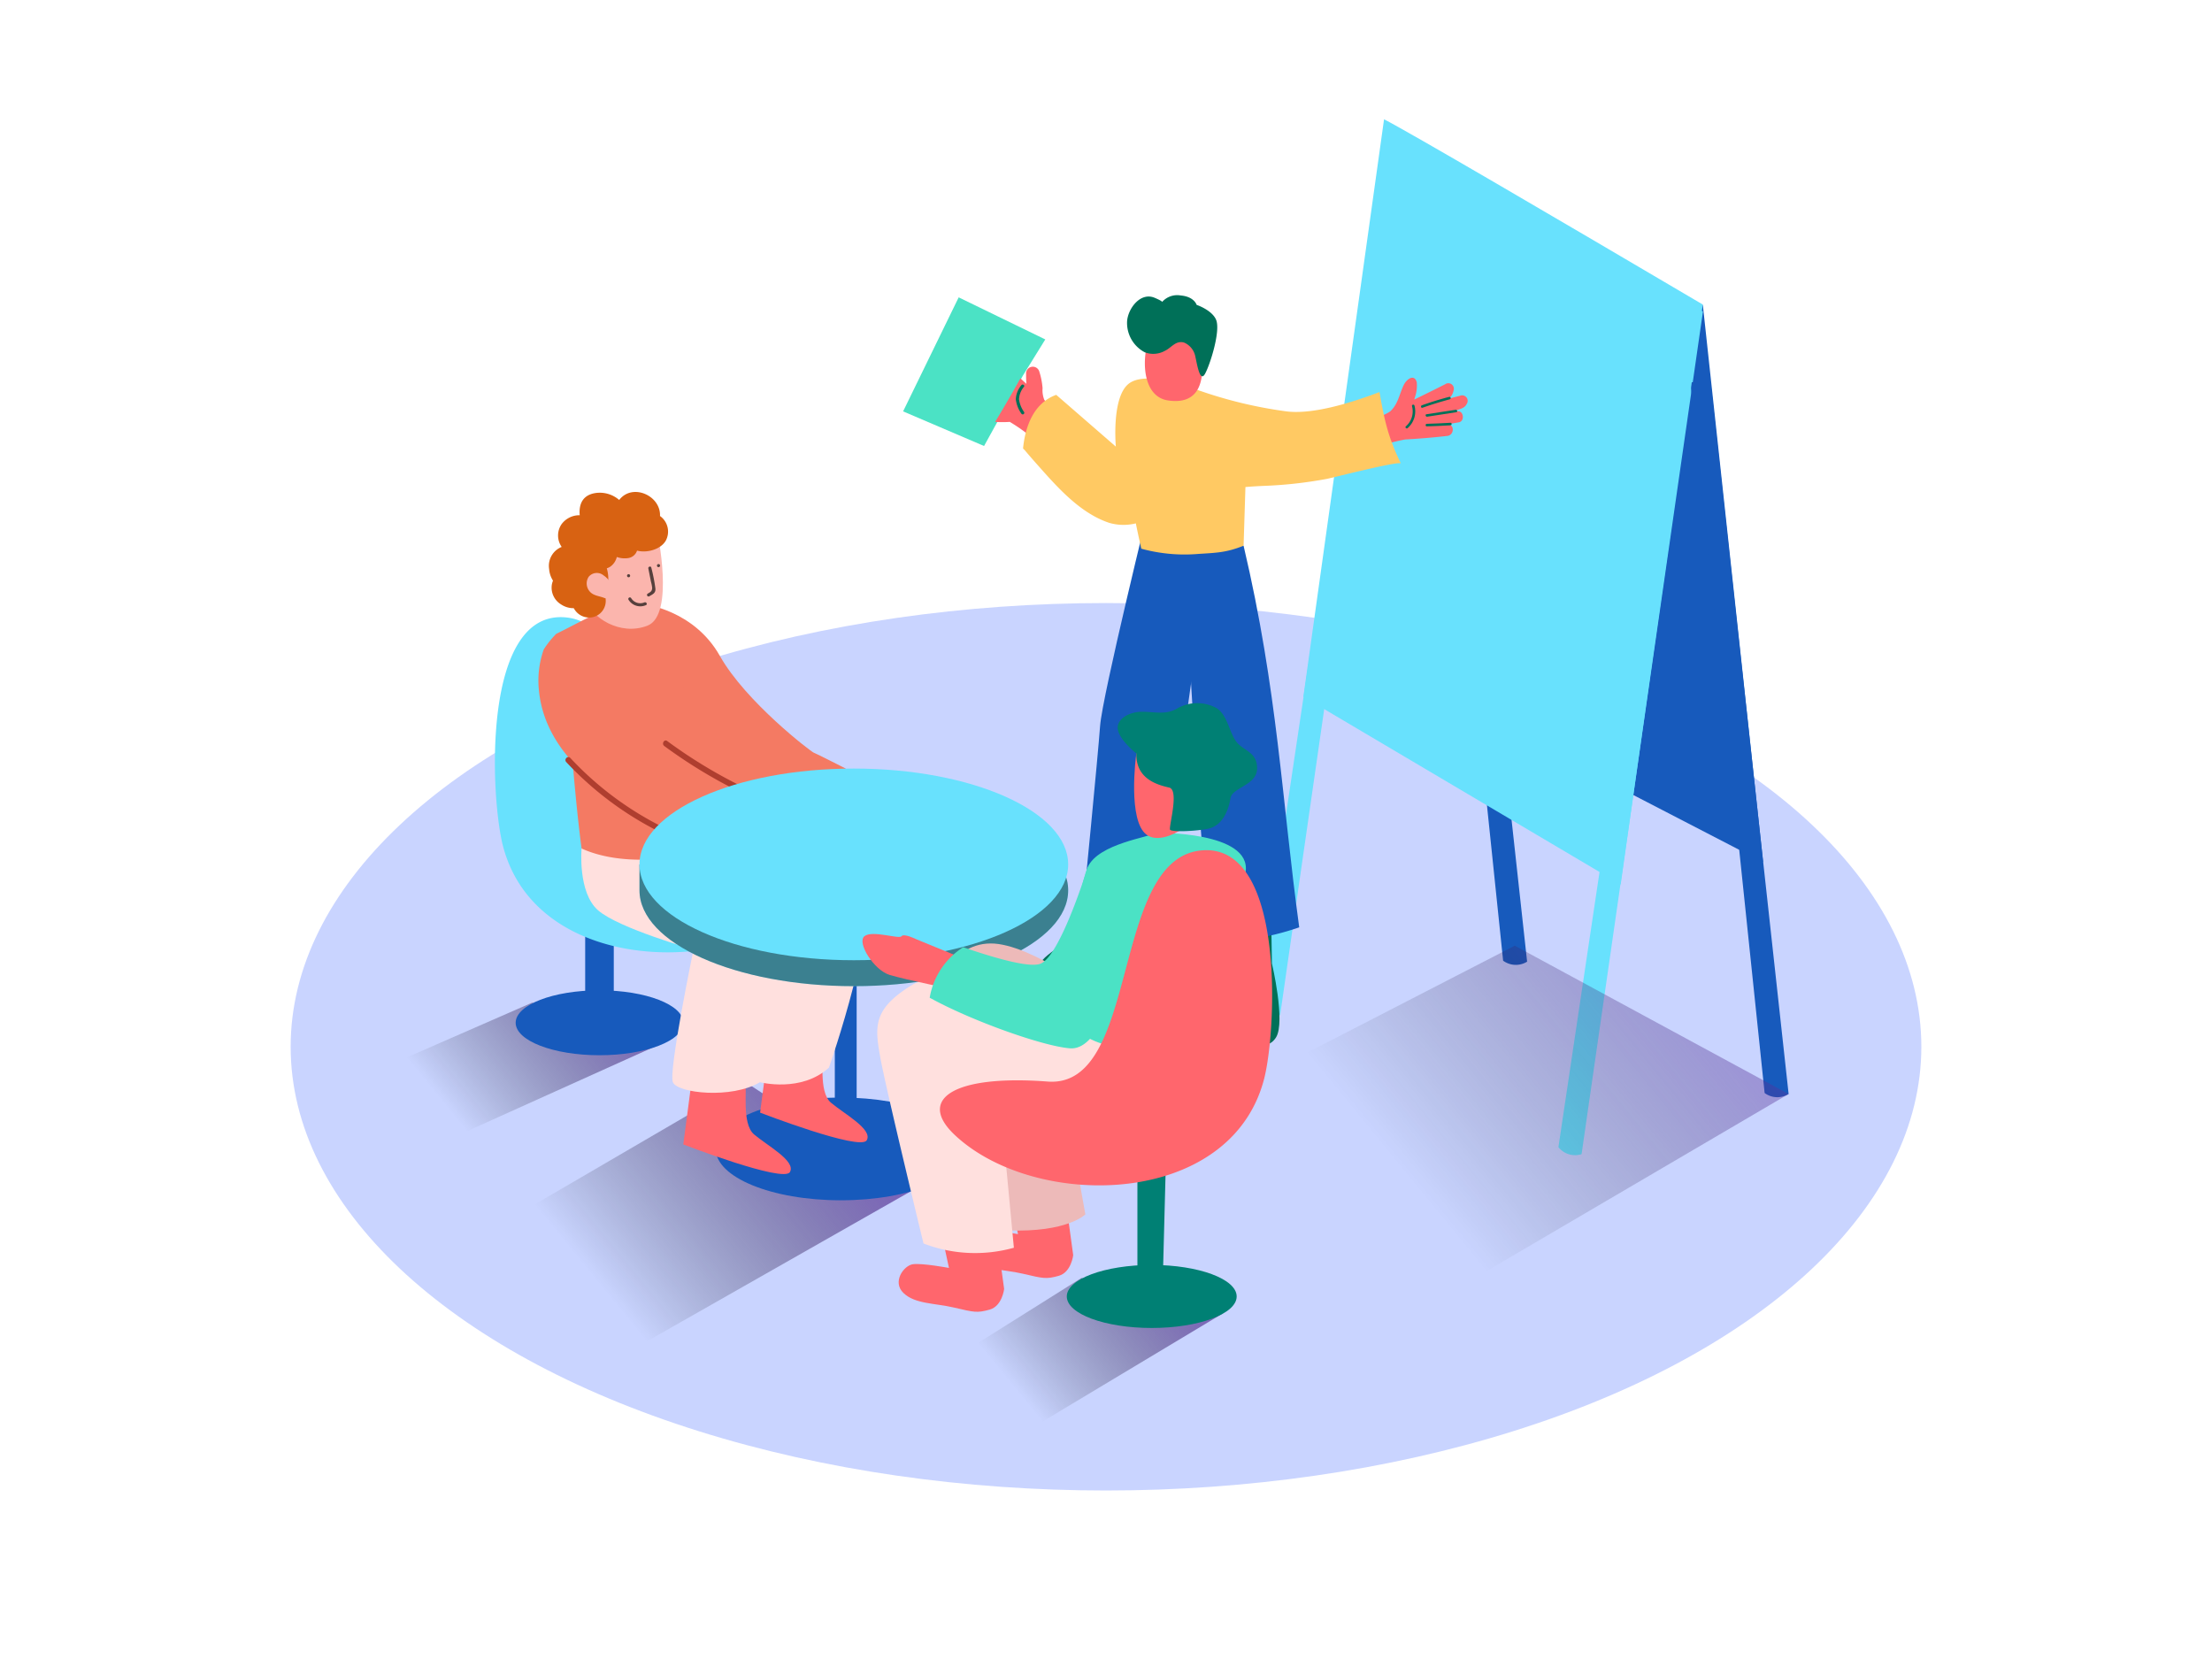 <svg viewBox="0 0 400 300" xmlns="http://www.w3.org/2000/svg" xmlns:xlink="http://www.w3.org/1999/xlink"><linearGradient id="a" gradientUnits="userSpaceOnUse" x1="108.64" x2="168.02" y1="232.56" y2="183.94"><stop offset="0" stop-opacity="0"/><stop offset="1" stop-color="#7f47dd"/></linearGradient><linearGradient id="b" x1="183.82" x2="224.99" xlink:href="#a" y1="251.44" y2="217.74"/><linearGradient id="c" x1="81.37" x2="124.62" xlink:href="#a" y1="200.89" y2="165.48"/><linearGradient id="d" x1="253.92" x2="322.55" xlink:href="#a" y1="212.08" y2="155.89"/><ellipse cx="200" cy="189.29" fill="#c9d4ff" rx="147.44" ry="80.24"/><path d="m134.72 195.62-56 32.66 29.59 19.21 56.49-32.12" fill="url(#a)"/><ellipse cx="152.05" cy="207.76" fill="#175abc" rx="22.63" ry="9.29"/><path d="m150.96 165.26h3.95v45.66h-3.95z" fill="#175abc"/><path d="m195.57 231.09-30.86 19.39 12.21 13.54 44.19-26.5" fill="url(#b)"/><path d="m96.22 181.31-32.73 14.31 6.85 15.3 51.42-23.18" fill="url(#c)"/><path d="m134.72 196c.48.68-.69 7.15 1.64 9.14s7.64 4.82 6.48 6.81-19.28-5-19.28-5l1.66-12.63" fill="#ff666d"/><path d="m148.61 190.25c.48.68-.69 7.15 1.64 9.14s7.64 4.82 6.48 6.81-19.28-5-19.28-5l1.66-12.63" fill="#ff666d"/><ellipse cx="108.41" cy="184.95" fill="#175abc" rx="15.16" ry="5.87"/><path d="m105.82 155.41h5.17v27.78h-5.17z" fill="#175abc"/><path d="m92.09 156.34a24.41 24.41 0 0 1 -1.16-3.45c-2.28-9-3.79-42.62 11.34-41.25 16.6 1.5 11 43.08 27.82 41.8s23.72 3.1 16.84 9.62c-13.75 13.02-46.41 13.31-54.84-6.72z" fill="#68e1fd"/><path d="m105.17 153.39s-.74 8 3 11.24 17.24 7.07 17.24 7.07-4.56 22-3.73 24 10.62 3.06 15.74 0c0 0 7.5 1.94 12.48-2.65 0 0 9.61-27.2 6.55-36.06s-19.85-11.38-19.85-11.38z" fill="#ffe0de"/><path d="m108 102.53c-1.11-1.94-4.56-4.48-6.57-2.25a2.37 2.37 0 0 0 .34 3.29c1 1 2.73 1.25 4 1.65a1.06 1.06 0 0 0 1.38-1 1.12 1.12 0 0 0 .85-1.69z" fill="#fbb5ad"/><path d="m132.72 139.25-29.63-7.25s.92 12.85 2.08 21.44c5.3 2.38 11.76 2.33 17.38 1.51a37.12 37.12 0 0 0 11.52-3.28 26 26 0 0 0 3.38-2.1c-.45-3.16-4.37-7.19-4.73-10.32z" fill="#f47a63"/><path d="m134.91 143.11-3.08-9.27c-2.78-8.37-7.17-19.77-15-24.43-6.69-.35-10.06 2.18-16.25 5.21a17.31 17.31 0 0 0 -2.25 2.81 16.91 16.91 0 0 0 -.87 7.47c1.81 18.59 28.85 27.62 41.32 31 .13-2.32.77-8 .75-10.38z" fill="#f47a63"/><path d="m129.13 153.23a58.48 58.48 0 0 1 -26-16.17c-.46-.49-1.19.25-.74.74a59.54 59.54 0 0 0 26.5 16.44.52.52 0 0 0 .24-1.01z" fill="#af3e2f"/><path d="m140.09 144.87a88.93 88.93 0 0 1 -19.44-10.87c-.54-.4-1.06.51-.53.9a89.94 89.94 0 0 0 19.69 11c.62.23.89-.78.28-1.03z" fill="#af3e2f"/><path d="m116.42 109.26s9.05 1 13.75 9.34 16.51 17.35 17 17.52 5.74 2.85 5.74 2.85.75 8.27-2 9.83-19.86-8.5-19.86-8.5" fill="#f47a63"/><path d="m118.82 96s3.28 15.2-1.74 17.14-10.13-1.57-11-4.44-.35-7.25-.35-7.25 3.72-5.37 13.09-5.45z" fill="#fbb5ad"/><path d="m119.35 93.31c.16-3.7-5-6-7.38-2.9a5.36 5.36 0 0 0 -4.37-1.24c-2.19.37-2.95 1.93-2.77 4a4 4 0 0 0 -3.26 1.59 3.6 3.6 0 0 0 0 4.14 3.68 3.68 0 0 0 -2.27 4 4.48 4.48 0 0 0 .7 2.1 3.43 3.43 0 0 0 -.21.73 3.54 3.54 0 0 0 1.64 3.55 4.07 4.07 0 0 0 2.33.7 3.14 3.14 0 0 0 2.88 1.69 3 3 0 0 0 2.89-2.79 3 3 0 0 0 -.16-1.23 7.12 7.12 0 0 0 .36-4.88 2.62 2.62 0 0 0 .63-.3 3 3 0 0 0 1.18-1.75 4.21 4.21 0 0 0 2.17.18 2 2 0 0 0 1.49-1.33c1.78.47 4.3-.21 5.21-1.83a3.46 3.46 0 0 0 -1.06-4.43z" fill="#d86212"/><path d="m110.75 106.47a3.64 3.64 0 0 0 -1.58-2.4 1.91 1.91 0 0 0 -2.73.25 2.2 2.2 0 0 0 .12 2.54c.67.88 1.77.89 2.72 1.27.57.23.91-.34.79-.82a.74.74 0 0 0 .68-.84z" fill="#fbb5ad"/><path d="m117.78 102.65c-.07-.35-.61-.2-.54.15l.47 2.38a6.43 6.43 0 0 1 .22 1.1c0 .65-.32.78-.82 1.08a.28.28 0 0 0 .28.48c.65-.39 1.19-.58 1.13-1.4a31.2 31.2 0 0 0 -.74-3.79z" fill="#56403d"/><path d="m119.08 102a.28.28 0 0 0 0 .56.28.28 0 0 0 0-.56z" fill="#56403d"/><path d="m113.67 103.83a.28.28 0 0 0 0 .56.28.28 0 0 0 0-.56z" fill="#56403d"/><path d="m116.53 108.93a1.92 1.92 0 0 1 -2.41-.79.28.28 0 0 0 -.48.28 2.5 2.5 0 0 0 3.18 1c.32-.15.04-.63-.29-.49z" fill="#56403d"/><path d="m264.81 106.37 7 67.35a3.87 3.87 0 0 0 4.34.18l-7.44-67.85z" fill="#175abc"/><path d="m307.92 55.07 10.91 100.84-37.55-19.43z" fill="#175abc"/><path d="m286 208.71 21.95-152.4-3.37-1.25-22.77 152.39a3.87 3.87 0 0 0 4.19 1.26z" fill="#68e1fd"/><path d="m231.49 183.56 21.95-152.4-3.37-1.25-22.75 152.39a3.87 3.87 0 0 0 4.17 1.26z" fill="#68e1fd"/><path d="m309.33 69.12h-3.66l13.43 128.53a3.87 3.87 0 0 0 4.34.18z" fill="#175abc"/><path d="m307.92 55.07c-27.27-16.06-53.13-31.2-57.64-33.5l-14.59 104.43 57.38 33.94z" fill="#68e1fd"/><path d="m154.4 143.65c-18.54 0-34 5.83-37.85 13.61l-.91-.95v4.69c0 9.57 17.35 17.33 38.76 17.33s38.76-7.76 38.76-17.33-17.36-17.35-38.76-17.35z" fill="#68e1fd"/><path d="m154.4 143.65c-18.54 0-34 5.83-37.85 13.61l-.91-.95v4.69c0 9.57 17.35 17.33 38.76 17.33s38.76-7.76 38.76-17.33-17.36-17.35-38.76-17.35z" opacity=".43"/><ellipse cx="154.4" cy="156.31" fill="#68e1fd" rx="38.76" ry="17.33"/><path d="m177.95 80.65 7.02-12.73 4.05-6.54-15.66-7.61-10.05 20.62z" fill="#4be2c5"/><path d="m194.29 78.31-4.46-4.95a6.62 6.62 0 0 1 -1-1.08 4.78 4.78 0 0 1 -.3-2.09 13.41 13.41 0 0 0 -.59-3 1.22 1.22 0 0 0 -2.39.32c0 .63 0 1.27.06 1.9q-.54-.49-1.09-1c-1.47 2.66-3 5.3-4.57 7.88.87.06 1.77.06 2.65 0a31.64 31.64 0 0 1 8.4 7.28 1.13 1.13 0 0 0 1.92-.39 1.66 1.66 0 0 0 .37-.12h.06a1.24 1.24 0 0 0 .44-1.66v-.06a1 1 0 0 0 -.6-.58c-.25-.28-.48-.57-.71-.87l.15.16c.99 1.14 2.7-.58 1.66-1.74z" fill="#ff666d"/><path d="m185.19 74.51a5.18 5.18 0 0 1 -.92-2.31 3.78 3.78 0 0 1 .9-2.26c.2-.29-.28-.57-.48-.28a4.25 4.25 0 0 0 -1 2.54 5.7 5.7 0 0 0 1 2.59.28.28 0 0 0 .5-.28z" fill="#007058"/><path d="m264 71.57c-.69.17-1.37.35-2.06.54a2.36 2.36 0 0 0 .9-1.45 1 1 0 0 0 -1.52-1.17q-2.77 1.4-5.55 2.75c0-.14.07-.28.1-.42a6.55 6.55 0 0 0 .33-2.67c-.4-1.56-1.81-.7-2.39.53-.78 1.65-1 3.41-2.42 4.71a7.41 7.41 0 0 1 -2.88 1.16c-1 .3-2.08.58-3.13.84a1 1 0 0 0 0 2 1 1 0 0 0 .09 1.75c-.46.75.07 2 1.07 1.56a40.15 40.15 0 0 1 7.56-2.23q3.82-.21 7.62-.64c1.3-.15 1.34-2.18 0-2.07h-.2l2.28-.39c1.13-.19.88-2.18-.27-2h-.27l-.76.11 1.09-.36c.67-.23 1.29-.39 1.63-1.06a1 1 0 0 0 -1.22-1.49z" fill="#ff666d"/><g fill="#007058"><path d="m255.77 73.31a.23.23 0 0 0 -.44.12 3.58 3.58 0 0 1 -1.1 3.66c-.22.2.1.52.32.32a4 4 0 0 0 1.22-4.1z"/><path d="m262.07 71.76q-2.51.66-4.95 1.53c-.28.1-.16.54.12.44q2.44-.86 4.95-1.53a.23.23 0 0 0 -.12-.44z"/><path d="m263.23 74.1-5.27.81c-.29 0-.17.49.12.44l5.27-.81c.29-.04.17-.48-.12-.44z"/><path d="m262.28 76.45q-2.13.13-4.26.19c-.29 0-.3.47 0 .46q2.13-.06 4.26-.19c.3-.02.3-.48 0-.46z"/><path d="m197.28 160s-.13 6.73-.92 7.79-7.86 4.81-8.25 6.52.86 4.17 4.23 3.25 11.47-6.17 11.47-6.17v-14.62"/><path d="m224.32 167.63.87 7.31s-3.1 11.27-1.86 12.63 5.7 2.85 7.43 0-.76-13.37-.76-13.37l-.12-7.93"/></g><path d="m208.08 90.29s-8.76 35.55-9.15 41-3 32-3 32 8.32 3.7 13.93 1.83l4.38-33.42 4.91-35s-8.99-8.93-11.07-6.41z" fill="#175abc"/><path d="m224.88 98.69c6.18 26.22 6.91 46 10.06 69 0 0-13.4 4.89-16.35.15-2-23.37-3.62-46.79-4.36-70.24z" fill="#175abc"/><path d="m249.45 70.9c-5.63 2.14-12.32 4.09-16.9 3.48a79.88 79.88 0 0 1 -16.89-4.19c-.74-.25-8.75-3.31-11.71-.67s-2.17 11.24-2.17 11.24l-10.78-9.36c-4 1.44-5.6 5.58-6 9.7.18.18.33.33.41.43q1.16 1.37 2.36 2.71c3.55 4 7.61 8.58 12.82 10.31a9.27 9.27 0 0 0 6.24-.39c1.55-.58 3.81-2.46 5.5-1.84.44.16.85.48 1.3.42 1.24-.15 2.91-2.14 4.08-2.75 3.24-1.69 7-1.94 10.63-2.12a77.61 77.61 0 0 0 11.63-1.28c1.13-.23 13.09-3.29 13.35-2.78-2.32-4.81-2.93-7.65-3.87-12.91z" fill="#ffc963"/><path d="m207.32 62.88c-.79 3.75-.13 8.94 3.89 9.53 5.17.77 6.45-2.75 6.18-7.08-.22-3.44-2-8.81-6.65-7.26a4.78 4.78 0 0 0 -2.6 2.39 9.61 9.61 0 0 0 -.82 2.42z" fill="#ff666d"/><path d="m207 63.7a6 6 0 0 1 -3.18-5.7c.22-2.3 2.45-5.24 5-4.14 1.76.75 1.28.8 1.28.8a3.63 3.63 0 0 1 3.41-1.23c2.45.21 2.88 1.7 2.88 1.7s2.78.93 3.52 2.7c.84 2-1.07 8.07-2 9.76s-1.44-1.75-1.76-3.13a3.44 3.44 0 0 0 -2.05-2.52c-1.51-.41-2.25.93-3.45 1.5a4.3 4.3 0 0 1 -3.65.26z" fill="#007058"/><path d="m216.78 100.16c3.25-.2 5.05-.25 8.1-1.48l.54-17.17-20.7 9.71s.78 4.16 1.66 8a29.63 29.63 0 0 0 10.4.94z" fill="#ffc963"/><path d="m182.49 215.72 1.6 7.45s-4.84-.9-6.51-.67-3.8 3.19-1.72 5.2 5.64 1.82 9.2 2.65 4.11 1 6.39.36 2.62-3.74 2.62-3.74l-1.78-13" fill="#ff666d"/><path d="m194.27 208.46 2 11.14s-3.2 3.29-14 2.9 0-19.7 0-19.7" fill="#edbab9"/><ellipse cx="208.27" cy="234.44" fill="#008074" rx="15.36" ry="5.7"/><path d="m210.86 208.92-.6 22.96h-4.58v-22.96" fill="#008074"/><path d="m170 221.83 1.6 7.45s-4.84-.9-6.51-.67-3.8 3.19-1.72 5.2 5.64 1.82 9.2 2.65 4.11 1 6.39.36 2.62-3.74 2.62-3.74l-1.78-13" fill="#ff666d"/><path d="m178.74 175.77q6.9 1.51 13.91 2.33a.78.78 0 0 1 .53.29q.81-2.43 1.37-4.93c.21-.95 1.67-.55 1.46.4a52.65 52.65 0 0 1 -3.81 11c-.42.88-1.72.11-1.31-.76.69-1.47 1.31-3 1.86-4.48h-.1q-7.22-.85-14.32-2.39c-.95-.23-.54-1.67.41-1.46z" fill="#008074"/><path d="m191.16 186.43a20.3 20.3 0 0 0 4.66 5.35c.76.61-.32 1.68-1.07 1.07a21.47 21.47 0 0 1 -4.89-5.65.76.76 0 0 1 1.3-.77z" fill="#008074"/><path d="m200.57 181.51s-12-9.66-20-10.8-12.16 7.53-11.59 13.33 19.7 9 19.7 9" fill="#edbab9"/><path d="m194.16 184.72c-1.56-1.45-22-11-29.19-6.63s-6.74 7.58-5.83 12.88 7.86 33.89 7.86 33.89a26 26 0 0 0 16.34.77l-2-21.22 27.22-14.86" fill="#ffe0de"/><path d="m209.05 150.59c-1.08.8-10.41 1.92-12.36 6.22s-4.92 26.47-4.92 26.47 5.6 8.34 15.29 5.37c2.88-.88 17.79-28.14 18.19-31 1.06-7.34-16.2-7.06-16.2-7.06z" fill="#4be2c5"/><path d="m227.45 198.48a24.41 24.41 0 0 0 1.16-3.45c2.28-9 3.79-42.62-11.34-41.25-16.6 1.5-11 43.08-27.82 41.8s-23.72 3.1-16.84 9.62c13.75 13.02 46.39 13.31 54.84-6.72z" fill="#ff666d"/><path d="m205.49 136.24c-.13.8-1.55 12.13 1.82 14.68s10.88-3.48 11.07-6.47 2.73-9.22-.47-10.79-11.52-3.01-12.42 2.58z" fill="#ff666d"/><path d="m205.49 136.24s-2.81-2.17-3.31-4.14 1.93-3.39 4.3-3.39 4.38.61 6.42-.61a7.27 7.27 0 0 1 7.18 0c1.92 1.31 2.25 4.47 3.54 6.09s3.77 1.8 3.7 4.83-4.51 3.34-4.82 5.36-1.4 5-4.13 5.5-6.47.57-6.78.17 1.72-7.18-.16-7.63-6.07-1.42-5.94-6.18z" fill="#008074"/><path d="m173.19 172.92-7.46-3.06s-2.28-1.14-2.71-.56-5.3-1.15-6.71 0 1.72 6.14 4.57 7 12.3 2.78 12.3 2.78" fill="#ff666d"/><path d="m196.7 156.81s-5 16.22-8.6 17.48c-2.2.78-9-1.31-13.92-3a13.45 13.45 0 0 0 -6.06 9.13c7.52 4.16 20.44 8.76 25.35 9.15 7.08.57 10.32-20.24 10.32-20.24z" fill="#4be2c5"/><path d="m273.92 171.01-59.2 30.5 50.44 30.49 58.28-34.17" fill="url(#d)" opacity=".57"/></svg>
